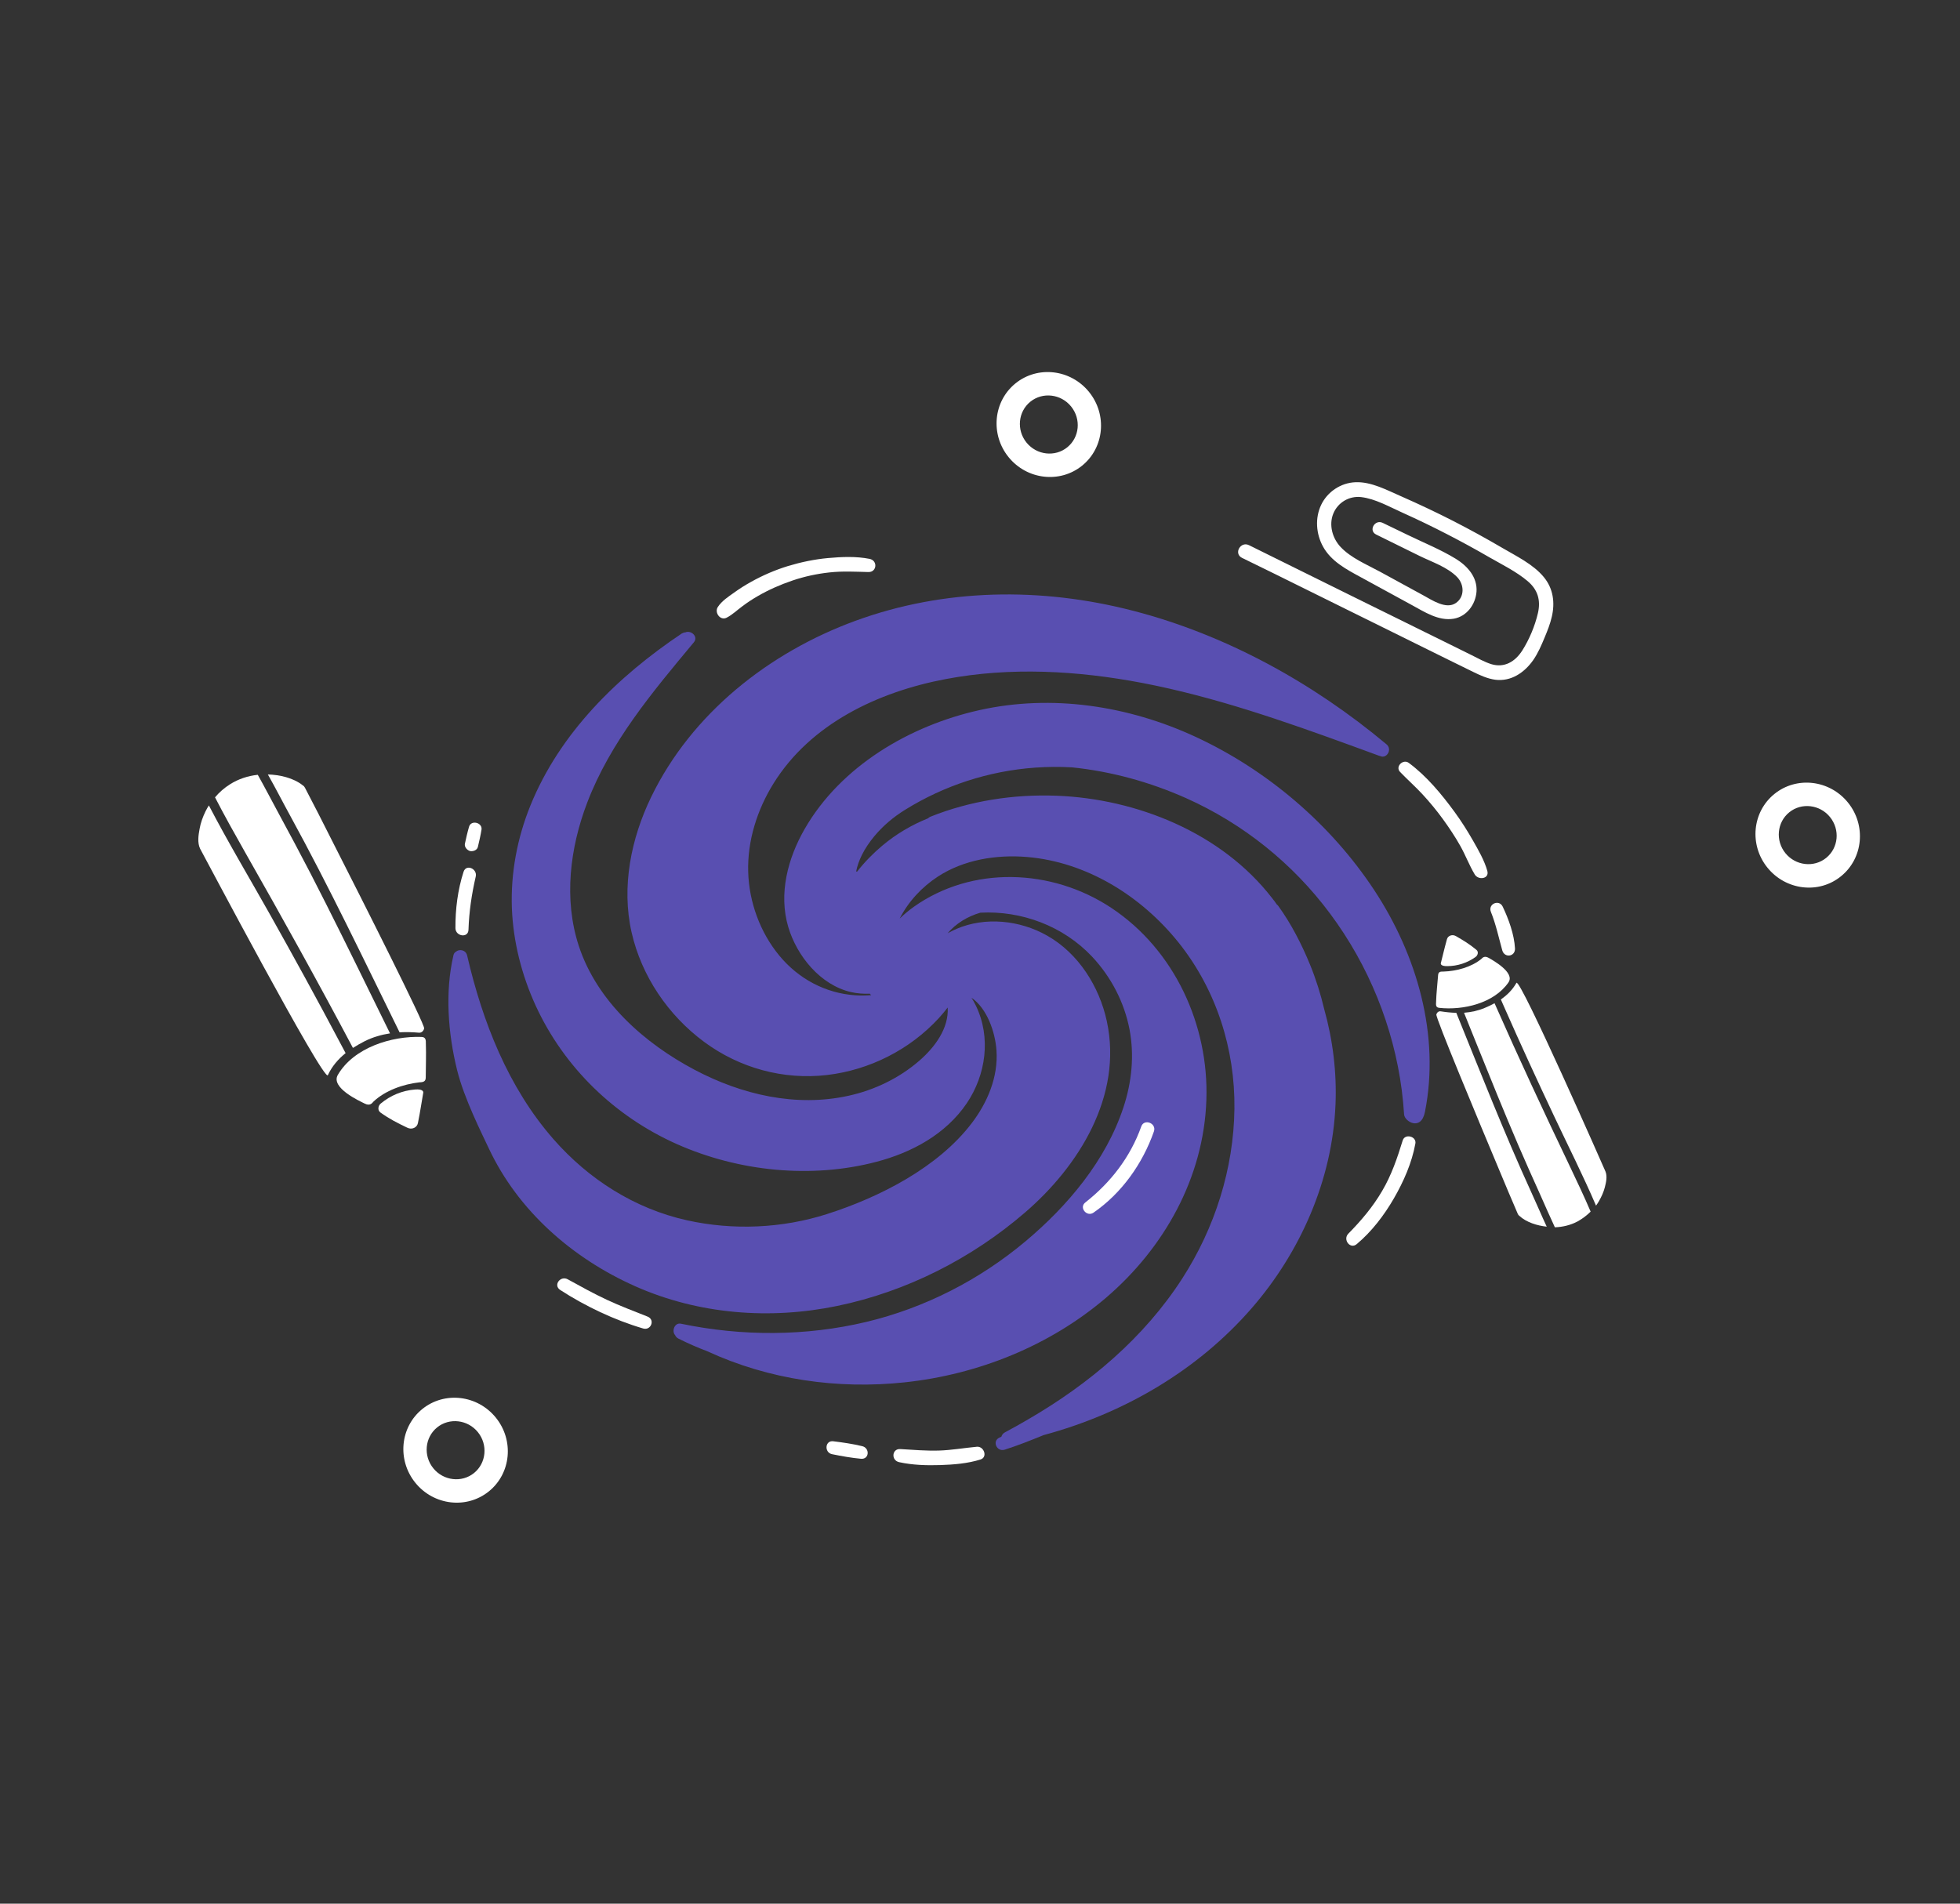 <?xml version="1.0" encoding="UTF-8"?>
<svg width="140px" height="136px" viewBox="0 0 140 136" version="1.1" xmlns="http://www.w3.org/2000/svg" xmlns:xlink="http://www.w3.org/1999/xlink">
    <rect x="0" y="0" width="140" height="136" fill="#333333" stroke="none"/>
    <title>9985B386-FA66-4795-B627-D8092D5840A3</title>
    <g id="CLient-Landing" stroke="none" stroke-width="1" fill="none" fill-rule="evenodd">
        <g id="Momotaro-home-Copy-73" transform="translate(-118, -650)" fill-rule="nonzero">
            <g id="Group-30" transform="translate(64, 643)">
                <g id="08_nothing_not_found-copy" transform="translate(123.512, 74.652) rotate(51) translate(-123.512, -74.652) translate(81.042, 19.599)">
                    <g id="Group" transform="translate(11.801, 0)">
                        <g transform="translate(0, 22.223)" id="Path">
                            <path d="M4.465,21.133 C3.712,21.757 3.09,22.598 2.55,23.406 C2.009,24.215 1.567,25.079 1.199,25.976 C0.839,26.872 0.577,27.801 0.413,28.754 C0.331,29.226 0.274,29.698 0.249,30.171 C0.217,30.667 0.159,31.227 0.315,31.716 C0.454,32.164 1.191,32.22 1.305,31.716 C1.404,31.251 1.354,30.771 1.379,30.299 C1.395,29.874 1.436,29.458 1.502,29.042 C1.641,28.129 1.887,27.241 2.206,26.376 C2.517,25.535 2.926,24.727 3.417,23.966 C3.925,23.174 4.539,22.501 5.144,21.789 C5.537,21.333 4.94,20.74 4.465,21.133 Z" fill="#FFFFFF"></path>
                            <path d="M49.56,0.871 C48.84,0.559 48.005,0.431 47.235,0.303 C46.441,0.174 45.639,0.078 44.837,0.038 C43.265,-0.042 41.555,-0.026 40.024,0.375 C39.541,0.503 39.615,1.311 40.147,1.263 C40.9,1.199 41.653,1.071 42.406,1.023 C43.167,0.975 43.928,0.967 44.681,1.007 C45.443,1.047 46.212,1.119 46.965,1.247 C47.71,1.375 48.447,1.623 49.192,1.728 C49.675,1.8 50.109,1.111 49.56,0.871 Z" fill="#FFFFFF"></path>
                            <path d="M55.102,2.816 C54.292,2.232 53.203,1.856 52.237,1.623 C51.648,1.479 51.41,2.328 51.991,2.512 C52.925,2.8 53.751,3.225 54.635,3.609 C55.184,3.849 55.585,3.168 55.102,2.816 Z" fill="#FFFFFF"></path>
                            <path d="M58.581,55.099 C58.073,55.86 57.639,56.652 57.083,57.381 C56.526,58.109 55.888,58.774 55.274,59.446 C54.856,59.894 55.478,60.479 55.945,60.103 C56.715,59.486 57.361,58.734 57.951,57.957 C58.532,57.189 59.105,56.356 59.457,55.46 C59.653,54.939 58.859,54.675 58.581,55.099 Z" fill="#FFFFFF"></path>
                            <path d="M53.399,61.432 C52.843,61.856 52.327,62.336 51.828,62.816 C51.386,63.233 52.04,63.841 52.491,63.465 C53.023,63.025 53.563,62.56 54.046,62.064 C54.455,61.632 53.849,61.087 53.399,61.432 Z" fill="#FFFFFF"></path>
                            <path d="M63.247,33.621 C62.33,28.401 59.751,23.358 55.699,19.796 C53.989,18.291 52.016,17.05 49.896,16.137 C48.897,15.657 47.866,15.249 46.802,14.928 C45.279,14.472 43.691,14.136 42.103,14.048 C42.054,14.048 42.005,14.048 41.964,14.064 C41.776,14.048 41.587,14.04 41.399,14.04 C35.481,13.904 29.783,17.098 26.018,21.405 C23.996,23.718 22.416,26.432 21.516,29.346 C21.491,29.418 21.491,29.49 21.5,29.546 C21.123,30.763 20.935,32.044 20.959,33.333 C20.976,34.181 21.074,35.046 21.27,35.894 C21.238,35.91 21.246,35.91 21.213,35.926 C20.951,35.614 20.738,35.254 20.566,34.886 C20.337,34.389 20.182,33.861 20.075,33.325 C19.887,32.372 19.871,31.403 19.993,30.443 C20.403,27.185 21.59,24.062 23.505,21.317 C24.004,20.604 24.545,19.924 25.134,19.275 C27.123,17.274 29.456,15.601 31.994,14.312 C35.956,12.303 40.392,11.334 44.853,11.518 C49.462,11.702 53.989,13.079 57.893,15.481 C58.384,15.785 58.867,16.105 59.342,16.441 C59.751,16.73 61.045,16.265 60.136,15.169 C56.567,10.878 51.075,8.556 45.541,8.012 C39.917,7.459 34.065,8.556 29.014,11.03 C24.234,13.375 20.165,17.09 17.808,21.821 C15.532,26.384 14.673,32.044 16.547,36.887 C17.407,39.113 18.946,41.242 21.246,42.195 C23.259,43.027 25.912,43.019 27.68,41.642 C28.04,41.362 28.343,41.034 28.613,40.674 C28.613,40.674 28.621,40.674 28.621,40.674 C28.67,40.674 28.711,40.666 28.76,40.658 C28.539,40.978 28.302,41.282 28.032,41.57 C26.583,43.115 24.586,43.956 22.449,43.98 C20.28,44.004 18.102,43.251 16.392,41.946 C14.615,40.594 13.338,38.64 12.618,36.567 C10.965,31.812 12.233,26.64 14.558,22.317 C16.785,18.171 20.01,14.616 23.62,11.566 C27.622,8.188 32.116,5.41 36.61,2.712 C37.175,2.376 37.732,2.04 38.297,1.703 C38.321,1.687 38.346,1.671 38.362,1.655 C38.829,1.439 38.559,0.663 37.994,0.775 C31.265,2.096 24.708,4.762 19.216,8.82 C13.731,12.871 9.458,18.307 7.265,24.711 C5.144,30.915 5.046,37.952 7.87,43.964 C9.262,46.926 11.488,49.648 14.509,51.137 C17.374,52.546 20.746,52.834 23.841,52.033 C26.91,51.241 29.538,49.335 31.208,46.702 C32.853,44.1 33.524,40.946 33.074,37.92 C33.025,37.6 32.96,37.279 32.886,36.967 C34.097,37.832 34.515,39.473 34.564,40.93 C34.629,42.827 34.179,44.748 33.32,46.453 C31.609,49.872 28.474,52.321 24.962,53.818 C21.229,55.411 16.793,56.156 12.905,54.683 C9.606,53.434 7.035,50.744 5.316,47.782 C2.975,43.756 2.091,39.129 1.199,34.638 C1.093,34.117 0.389,34.237 0.266,34.662 C0.217,34.726 0.184,34.814 0.168,34.91 C-0.332,40.393 0.2,46.141 2.918,51.057 C4.129,53.242 5.767,55.179 7.78,56.692 C9.696,58.125 11.922,59.15 14.247,59.75 C18.97,60.959 23.972,60.343 28.294,58.141 C32.608,55.94 36.275,52.233 38.248,47.862 C39.328,45.469 39.836,42.771 39.058,40.209 C38.346,37.88 36.512,35.894 34.048,35.318 C33.835,35.27 33.623,35.23 33.41,35.206 C34.703,34.822 36.381,35.43 37.454,36.183 C39.033,37.287 39.958,39.057 40.392,40.85 C41.325,44.692 40.368,49.255 38.927,52.954 C37.707,56.084 35.628,58.902 32.968,61.015 C29.98,63.385 26.28,64.626 22.457,64.77 C17.538,64.954 12.757,63.425 8.394,61.303 C8.009,61.119 7.666,61.448 7.682,61.76 C7.666,61.856 7.69,61.952 7.764,62.048 C9.417,64.177 11.857,65.866 14.304,67.011 C16.212,67.908 18.954,68.492 20.075,68.772 C24.864,69.957 29.947,69.069 34.302,66.851 C38.747,64.586 42.25,60.855 44.493,56.508 C46.81,52.017 47.898,46.918 47.743,41.898 C47.596,36.855 45.68,31.211 40.793,28.746 C38.542,27.609 35.767,27.273 33.377,28.209 C31.273,29.034 29.53,30.787 28.916,32.94 C28.85,33.173 28.801,33.405 28.76,33.637 C28.588,32.7 28.728,31.756 29.088,30.891 C30.807,28.521 33.541,26.888 36.553,26.664 C38.534,26.52 40.531,26.928 42.275,27.857 C43.945,28.754 45.304,30.107 46.319,31.684 C48.496,35.054 49.298,39.233 49.364,43.171 C49.437,47.446 48.537,51.745 46.679,55.628 C44.763,59.622 41.907,63.169 38.444,65.995 C38.092,66.283 38.436,66.851 38.821,66.827 C38.927,66.859 39.05,66.851 39.173,66.795 C39.86,66.483 40.523,66.139 41.17,65.762 C45.525,63.617 49.143,60.247 51.754,56.22 C54.635,51.777 56.256,46.502 56.117,41.226 C55.97,35.79 53.858,30.411 49.642,26.76 C45.623,23.27 39.901,21.773 34.703,23.406 C29.824,24.943 26.1,29.242 25.772,34.309 C25.748,34.75 25.748,35.19 25.789,35.63 C25.232,34.381 25.036,32.98 25.175,31.62 C25.404,29.426 26.567,27.393 28.089,25.8 C31.052,22.71 35.391,21.205 39.672,21.229 C43.986,21.261 48.111,22.878 51.394,25.6 C54.709,28.353 57.132,32.06 58.466,36.103 C60.054,40.914 60.144,46.053 59.367,51.025 C59.268,51.649 59.17,52.273 59.047,52.89 C59.015,53.05 59.056,53.178 59.129,53.282 C59.113,53.33 59.105,53.386 59.088,53.434 C58.949,54.019 59.784,54.227 59.997,53.682 C60.357,52.762 60.652,51.809 60.938,50.864 C63.337,45.453 64.27,39.433 63.247,33.621 Z" fill="#6357D1" opacity="0.8"></path>
                            <path d="M7.027,60.071 C6.045,59.222 5.194,58.293 4.4,57.277 C4.048,56.828 3.254,57.229 3.589,57.741 C4.326,58.87 5.292,59.878 6.356,60.727 C6.823,61.087 7.494,60.471 7.027,60.071 Z" fill="#FFFFFF"></path>
                            <path d="M2.852,55.828 C2.599,55.5 2.337,55.163 2.058,54.851 C1.715,54.467 1.035,54.971 1.33,55.403 C1.567,55.748 1.829,56.076 2.091,56.404 C2.239,56.588 2.558,56.572 2.73,56.444 C2.893,56.308 3,56.02 2.852,55.828 Z" fill="#FFFFFF"></path>
                            <path d="M63.541,20.78 C63.042,19.483 62.379,18.187 61.462,17.122 C61.118,16.722 60.423,17.242 60.717,17.682 C61.454,18.779 62.142,19.868 62.6,21.1 C63.067,22.333 63.304,23.598 63.451,24.895 C63.517,25.479 64.425,25.511 64.409,24.895 C64.385,23.502 64.041,22.085 63.541,20.78 Z" fill="#FFFFFF"></path>
                            <path d="M36.553,67.524 C35.636,68.036 34.744,68.564 33.803,69.021 C32.853,69.485 31.879,69.877 30.897,70.277 C30.348,70.502 30.553,71.366 31.151,71.174 C33.189,70.51 35.26,69.517 37.02,68.3 C37.494,67.972 37.077,67.227 36.553,67.524 Z" fill="#FFFFFF"></path>
                        </g>
                        <path d="M69.353,35.094 C64.876,33.941 60.464,32.54 56.043,31.195 C55.806,31.475 55.544,31.739 55.266,31.988 C55.143,32.092 55.159,32.252 55.233,32.372 C55.307,32.548 62.993,34.797 66.75,35.894 C67.823,36.206 68.903,36.527 69.975,36.823 C70.041,36.839 70.098,36.839 70.147,36.823 C70.835,36.727 71.506,36.262 71.981,35.79 C71.113,35.574 70.237,35.318 69.353,35.094 Z" id="Path" fill="#FFFFFF"></path>
                        <path d="M73.119,32.676 C71.964,32.348 70.802,32.068 69.64,31.787 C65.49,30.795 61.348,29.762 57.23,28.641 C57.181,28.897 57.124,29.154 57.05,29.394 C56.903,29.898 56.674,30.346 56.387,30.763 C57.14,30.995 57.901,31.227 58.655,31.459 C61.159,32.228 63.672,32.996 66.194,33.709 C67.446,34.061 68.707,34.397 69.959,34.725 C70.769,34.941 71.572,35.166 72.382,35.366 C72.726,34.909 72.971,34.389 73.078,33.837 C73.143,33.444 73.16,33.052 73.119,32.676 Z" id="Path" fill="#FFFFFF"></path>
                        <path d="M57.083,26.512 C57.288,27.024 57.345,27.569 57.304,28.121 C57.492,28.169 57.672,28.225 57.861,28.273 C60.619,29.026 63.386,29.73 66.169,30.41 C68.453,30.971 70.761,31.467 73.029,32.108 C72.996,31.98 72.955,31.859 72.906,31.731 C72.775,31.395 72.619,31.083 72.407,30.795 C72.186,30.499 71.924,30.162 71.563,30.05 C71.49,30.026 56.895,26.048 57.083,26.512 Z" id="Path" fill="#FFFFFF"></path>
                        <path d="M54.177,27.376 C54.185,28.313 53.735,29.314 53.178,30.05 C53.006,30.242 52.974,30.362 53.137,30.515 C53.579,30.931 54.054,31.419 54.521,31.819 C54.701,31.988 54.824,32.092 55.004,31.915 C56.215,30.715 57.214,28.673 56.698,26.928 C56.453,26.112 54.734,26.816 54.447,26.928 C54.095,27.064 54.177,27.312 54.177,27.376 Z" id="Path" fill="#FFFFFF"></path>
                        <path d="M51.533,28.401 C51.991,29.042 52.245,29.354 52.589,29.818 C52.638,29.882 52.777,29.938 53.047,29.594 C53.506,29.026 53.768,28.329 53.809,27.609 C53.817,27.416 53.669,27.2 53.448,27.248 C52.81,27.376 52.368,27.537 51.762,27.769 C51.484,27.881 51.386,28.193 51.533,28.401 Z" id="Path" fill="#FFFFFF"></path>
                        <path d="M5.062,31.065 C2.975,31.065 1.281,29.407 1.281,27.366 C1.281,25.325 2.975,23.668 5.062,23.668 C7.15,23.668 8.844,25.325 8.844,27.366 C8.844,29.407 7.15,31.065 5.062,31.065 Z M5.062,25.317 C3.908,25.317 2.967,26.237 2.967,27.366 C2.967,28.495 3.908,29.415 5.062,29.415 C6.217,29.415 7.158,28.495 7.158,27.366 C7.158,26.237 6.225,25.317 5.062,25.317 Z" id="Shape" fill="#FFFFFF"></path>
                        <path d="M61.972,7.397 C59.885,7.397 58.191,5.74 58.191,3.698 C58.191,1.657 59.885,-2.27373675e-13 61.972,-2.27373675e-13 C64.06,-2.27373675e-13 65.754,1.657 65.754,3.698 C65.762,5.74 64.06,7.397 61.972,7.397 Z M61.972,1.649 C60.818,1.649 59.877,2.57 59.877,3.698 C59.877,4.827 60.818,5.748 61.972,5.748 C63.127,5.748 64.068,4.827 64.068,3.698 C64.068,2.57 63.135,1.649 61.972,1.649 Z" id="Shape" fill="#FFFFFF"></path>
                        <path d="M49.036,53.314 C48.709,52.785 47.866,53.266 48.193,53.794 C49.405,55.779 49.929,58.013 49.896,60.318 C49.888,60.911 50.788,60.895 50.829,60.318 C51.017,57.885 50.321,55.395 49.036,53.314 Z" id="Path" fill="#FFFFFF"></path>
                    </g>
                    <g id="Group" transform="translate(0, 6.747)" fill="#FFFFFF">
                        <path d="M37.802,13.649 C41.142,12.112 44.49,10.575 47.83,9.038 C48.444,8.758 49.049,8.478 49.663,8.19 C50.179,7.949 50.687,7.701 51.104,7.309 C51.923,6.524 52.013,5.38 51.726,4.347 C51.554,3.747 51.26,3.194 50.965,2.65 C50.719,2.194 50.466,1.745 50.146,1.337 C49.516,0.528 48.657,-0.008 47.592,5.68434189e-14 C46.406,0.008 45.186,0.584 44.097,0.993 C42.845,1.465 41.609,1.969 40.381,2.514 C39.137,3.066 37.909,3.659 36.697,4.283 C35.715,4.795 34.52,5.284 33.849,6.196 C33.227,7.029 33.12,8.182 33.57,9.118 C34.021,10.055 34.946,10.703 35.977,10.887 C37.164,11.096 38.293,10.607 39.358,10.167 C40.635,9.639 41.912,9.11 43.189,8.59 C44.154,8.19 45.309,7.829 45.849,6.869 C46.307,6.044 46.037,5.027 45.374,4.395 C44.613,3.683 43.532,3.739 42.607,4.067 C41.412,4.491 40.274,5.124 39.128,5.66 C38.531,5.94 37.933,6.228 37.328,6.508 C36.771,6.773 37.107,7.653 37.68,7.397 C38.744,6.909 39.8,6.42 40.856,5.932 C41.731,5.524 42.706,4.899 43.688,4.811 C44.425,4.747 45.137,5.276 45.071,6.052 C45.006,6.885 43.852,7.237 43.205,7.501 L39.898,8.862 C38.916,9.27 37.86,9.847 36.779,9.927 C35.92,9.991 35.019,9.591 34.602,8.838 C34.184,8.086 34.315,7.149 34.937,6.54 C35.666,5.828 36.763,5.404 37.663,4.947 C38.711,4.419 39.775,3.915 40.856,3.442 C41.912,2.978 42.976,2.538 44.048,2.13 C45.022,1.753 46.037,1.281 47.077,1.081 C48.018,0.897 48.747,1.209 49.32,1.945 C49.901,2.69 50.4,3.619 50.695,4.499 C50.99,5.388 50.875,6.284 50.048,6.837 C49.622,7.117 49.123,7.309 48.657,7.525 C48.116,7.773 47.576,8.021 47.036,8.27 C42.214,10.495 37.393,12.713 32.563,14.93 C31.95,15.21 32.326,16.171 32.948,15.891 C34.544,15.146 36.173,14.394 37.802,13.649" id="Path"></path>
                        <path d="M4.527,80.326 C10.2,81.359 15.799,82.704 21.423,83.984 C21.693,83.616 21.988,83.264 22.315,82.928 C22.454,82.784 22.421,82.583 22.315,82.447 C22.209,82.231 12.451,80.118 7.679,79.101 C6.312,78.805 4.953,78.509 3.578,78.237 C3.496,78.221 3.422,78.229 3.365,78.253 C2.522,78.437 1.728,79.069 1.188,79.702 C2.301,79.886 3.414,80.126 4.527,80.326 Z" id="Path"></path>
                        <path d="M0.083,83.664 C1.54,83.968 3.013,84.217 4.486,84.465 C9.733,85.329 14.972,86.25 20.195,87.275 C20.228,86.954 20.285,86.634 20.35,86.322 C20.49,85.69 20.735,85.105 21.054,84.561 C20.097,84.345 19.131,84.12 18.173,83.904 C14.989,83.176 11.796,82.447 8.596,81.783 C7.008,81.455 5.411,81.15 3.823,80.854 C2.8,80.662 1.785,80.454 0.754,80.278 C0.369,80.87 0.115,81.543 0.033,82.239 C-0.024,82.712 -0.008,83.2 0.083,83.664 Z" id="Path"></path>
                        <path d="M20.58,89.892 C20.277,89.276 20.154,88.603 20.154,87.915 C19.917,87.867 19.687,87.819 19.45,87.779 C15.955,87.09 12.451,86.458 8.931,85.858 C6.042,85.369 3.128,84.953 0.254,84.369 C0.304,84.521 0.369,84.673 0.435,84.825 C0.623,85.225 0.852,85.609 1.147,85.946 C1.441,86.29 1.802,86.69 2.268,86.802 C2.358,86.81 20.85,90.453 20.58,89.892 Z" id="Path"></path>
                        <path d="M24.099,88.555 C24.009,87.395 24.468,86.114 25.09,85.137 C25.286,84.881 25.319,84.729 25.098,84.553 C24.509,84.072 23.87,83.512 23.264,83.056 C23.027,82.856 22.863,82.744 22.659,82.984 C21.267,84.585 20.211,87.211 21.013,89.324 C21.39,90.325 23.461,89.284 23.813,89.124 C24.23,88.94 24.108,88.643 24.099,88.555 Z" id="Path"></path>
                        <path d="M27.292,87.05 C26.67,86.298 26.318,85.938 25.843,85.385 C25.778,85.313 25.597,85.257 25.295,85.698 C24.779,86.45 24.517,87.331 24.533,88.235 C24.533,88.467 24.746,88.724 25.016,88.652 C25.794,88.435 26.326,88.195 27.054,87.851 C27.406,87.699 27.497,87.299 27.292,87.05 Z" id="Path"></path>
                        <path d="M47.144,103.361 C45.057,103.361 43.362,101.704 43.362,99.662 C43.362,97.621 45.057,95.964 47.144,95.964 C49.232,95.964 50.926,97.621 50.926,99.662 C50.926,101.704 49.232,103.361 47.144,103.361 Z M47.144,97.613 C45.99,97.613 45.049,98.534 45.049,99.662 C45.049,100.791 45.99,101.712 47.144,101.712 C48.298,101.712 49.24,100.791 49.24,99.662 C49.24,98.534 48.298,97.613 47.144,97.613 Z" id="Shape"></path>
                    </g>
                </g>
            </g>
        </g>
    </g>
</svg>